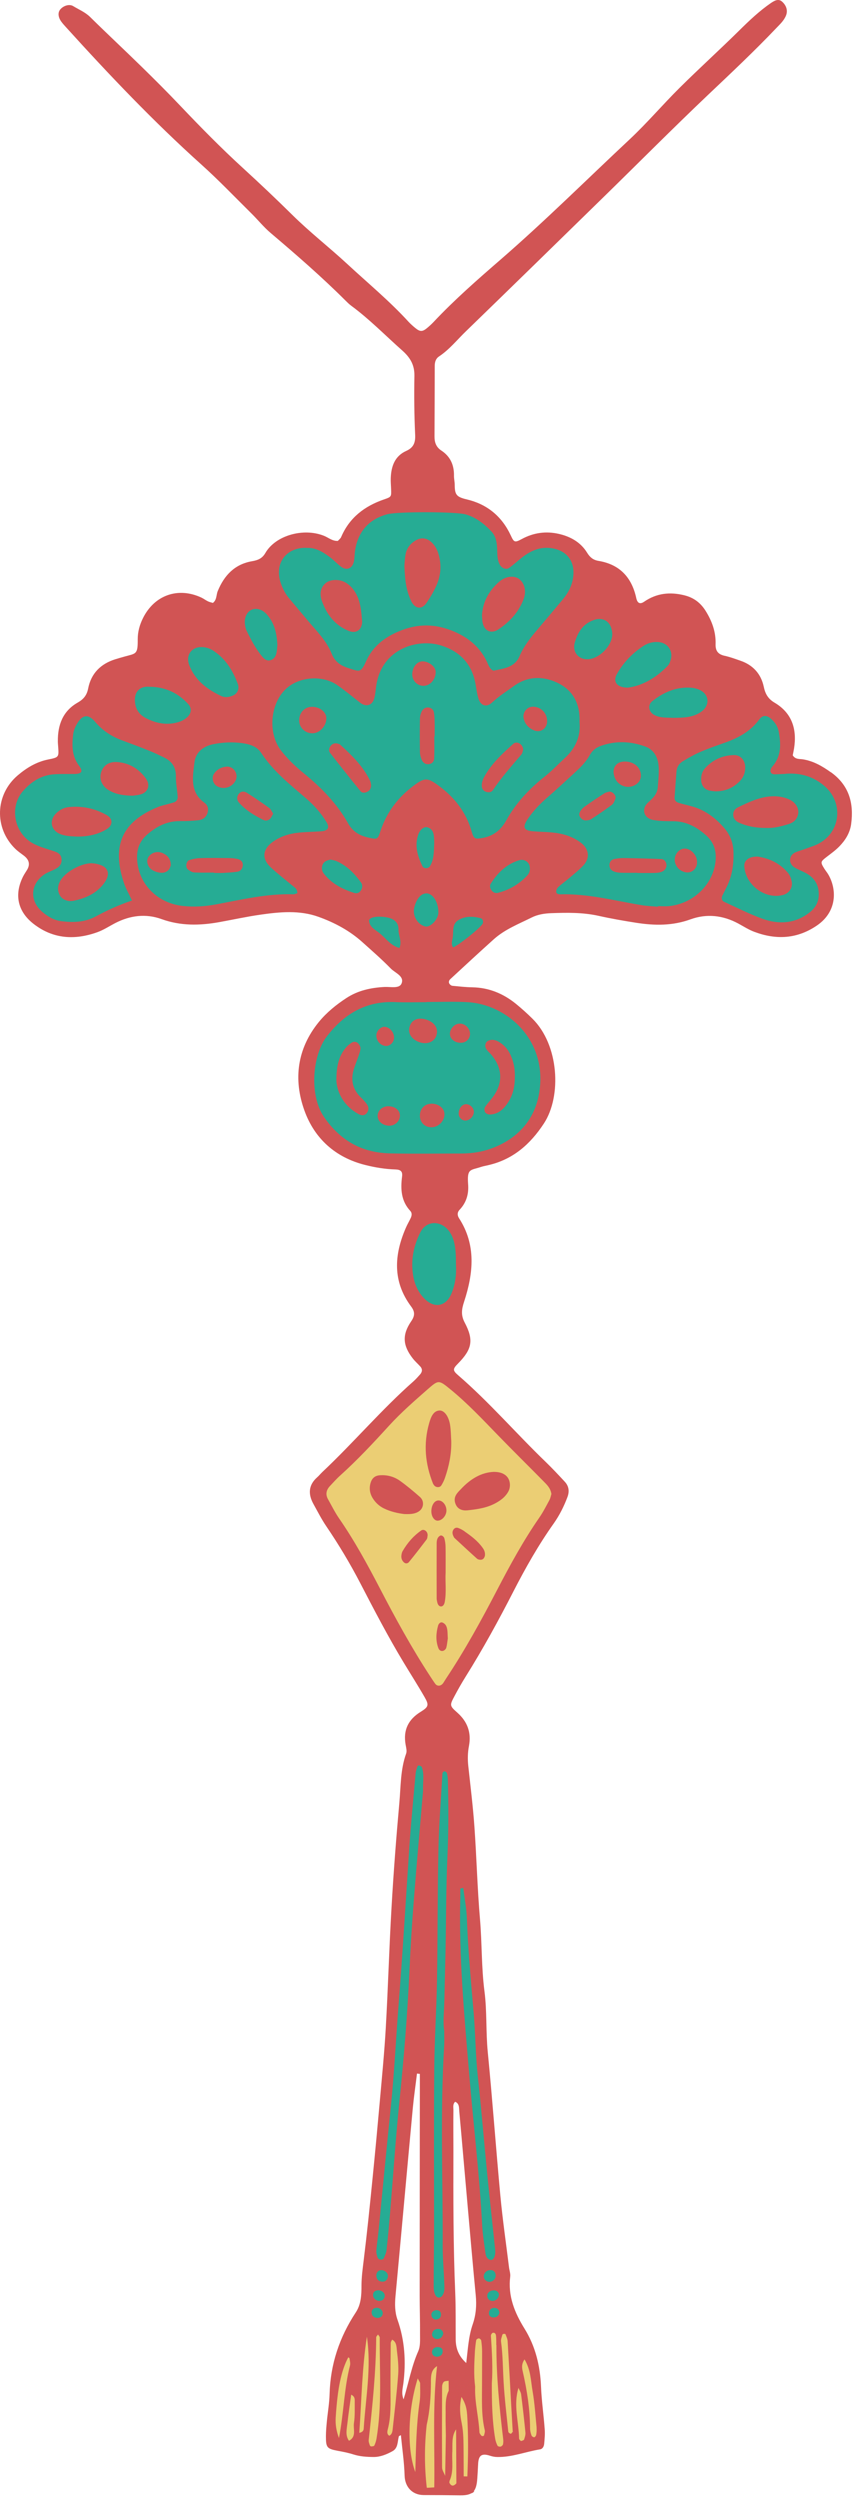 <svg width="78" height="228" viewBox="0 0 78 228" fill="none" xmlns="http://www.w3.org/2000/svg">
<path d="M75.794 70.433C75.01 69.873 74.206 69.407 73.244 69.254C72.931 69.206 72.56 69.275 72.32 68.888C72.356 68.703 72.403 68.486 72.44 68.269C72.722 66.492 72.246 65.021 70.658 64.084C70.068 63.735 69.812 63.28 69.676 62.629C69.42 61.439 68.678 60.645 67.534 60.254C67.058 60.09 66.588 59.915 66.102 59.809C65.512 59.682 65.261 59.36 65.282 58.751C65.319 57.645 64.958 56.656 64.383 55.73C63.913 54.974 63.286 54.503 62.424 54.291C61.113 53.968 59.901 54.096 58.762 54.879C58.386 55.138 58.15 55.016 58.046 54.55C57.633 52.641 56.515 51.471 54.598 51.154C54.117 51.074 53.819 50.831 53.563 50.413C52.973 49.45 52.043 48.937 50.987 48.694C49.812 48.424 48.678 48.577 47.597 49.164C46.959 49.508 46.891 49.471 46.593 48.826C45.778 47.075 44.415 45.979 42.597 45.551C41.667 45.329 41.484 45.144 41.484 44.223C41.484 43.942 41.411 43.662 41.416 43.382C41.432 42.403 41.076 41.625 40.261 41.091C39.786 40.779 39.634 40.339 39.64 39.8C39.65 37.662 39.655 35.525 39.66 33.387C39.66 33.033 39.744 32.715 40.052 32.509C40.993 31.885 41.698 30.996 42.497 30.223C46.709 26.139 50.904 22.039 55.099 17.938C58.255 14.854 61.369 11.716 64.566 8.679C66.677 6.679 68.793 4.69 70.799 2.584C71.144 2.219 71.525 1.886 71.714 1.394C71.876 0.971 71.75 0.526 71.379 0.177C71.097 -0.087 70.815 -0.056 70.334 0.272C69.274 1.002 68.349 1.881 67.435 2.785C65.643 4.553 63.782 6.24 61.996 8.013C60.449 9.547 59.033 11.219 57.445 12.706C53.527 16.372 49.723 20.155 45.669 23.674C43.563 25.499 41.458 27.34 39.54 29.382C39.347 29.583 39.138 29.774 38.924 29.948C38.532 30.266 38.307 30.261 37.889 29.917C37.675 29.742 37.461 29.552 37.273 29.351C35.533 27.446 33.548 25.811 31.667 24.065C30.026 22.547 28.26 21.176 26.667 19.6C25.193 18.145 23.694 16.727 22.168 15.33C20.188 13.521 18.307 11.605 16.458 9.658C15.303 8.441 14.117 7.256 12.921 6.087C11.364 4.563 9.77 3.076 8.219 1.547C7.764 1.103 7.2 0.876 6.677 0.558C6.312 0.336 5.758 0.532 5.486 0.876C5.267 1.151 5.298 1.563 5.585 1.965C5.716 2.145 5.867 2.315 6.019 2.479C9.964 6.833 14.007 11.087 18.375 15.012C19.953 16.43 21.421 17.97 22.931 19.462C23.527 20.049 24.06 20.716 24.692 21.25C27.038 23.24 29.352 25.25 31.531 27.425C31.688 27.583 31.85 27.742 32.027 27.874C33.699 29.102 35.141 30.588 36.688 31.959C37.409 32.599 37.821 33.266 37.806 34.266C37.774 36.064 37.79 37.863 37.874 39.657C37.91 40.387 37.712 40.831 37.064 41.123C36.008 41.599 35.69 42.53 35.648 43.599C35.632 43.937 35.669 44.27 35.679 44.609C35.705 45.302 35.711 45.318 35.026 45.551C33.266 46.159 31.881 47.202 31.123 48.979C31.061 49.122 30.914 49.228 30.82 49.334C30.308 49.355 29.963 49.027 29.556 48.868C27.691 48.117 25.136 48.821 24.206 50.44C23.913 50.947 23.511 51.096 22.994 51.185C21.421 51.455 20.455 52.466 19.864 53.91C19.718 54.265 19.791 54.709 19.42 54.99C19.274 54.942 19.112 54.916 18.966 54.841C18.767 54.746 18.584 54.603 18.386 54.508C16.254 53.508 14.091 54.27 13.046 56.37C12.738 56.984 12.56 57.635 12.565 58.318C12.576 59.709 12.419 59.587 11.332 59.889C11.066 59.963 10.799 60.042 10.533 60.122C9.201 60.534 8.313 61.402 8.041 62.799C7.921 63.418 7.612 63.778 7.095 64.074C5.732 64.846 5.261 66.111 5.277 67.619C5.277 67.788 5.298 67.957 5.308 68.121C5.371 69.042 5.376 69.074 4.415 69.264C3.339 69.476 2.445 70.015 1.625 70.709C-0.444 72.46 -0.554 75.513 1.39 77.412C1.63 77.645 1.907 77.835 2.174 78.036C2.665 78.41 2.764 78.842 2.471 79.332C2.356 79.523 2.226 79.708 2.121 79.909C1.28 81.555 1.589 83.115 3.057 84.258C4.843 85.65 6.834 85.761 8.898 85.015C9.467 84.808 9.99 84.459 10.533 84.179C11.886 83.486 13.312 83.311 14.734 83.824C16.473 84.454 18.218 84.422 19.99 84.105C21.249 83.877 22.497 83.602 23.762 83.422C25.528 83.168 27.325 82.999 29.039 83.613C30.502 84.136 31.891 84.872 33.067 85.935C33.939 86.718 34.828 87.491 35.648 88.332C36.045 88.739 36.902 89.025 36.635 89.692C36.437 90.194 35.627 89.988 35.094 90.014C33.851 90.078 32.67 90.327 31.609 91.02C30.669 91.633 29.796 92.342 29.086 93.21C27.105 95.639 26.745 98.448 27.779 101.305C28.704 103.86 30.611 105.569 33.302 106.247C34.221 106.479 35.146 106.633 36.097 106.659C36.562 106.675 36.735 106.855 36.682 107.289C36.531 108.448 36.588 109.537 37.435 110.447C37.602 110.627 37.571 110.871 37.471 111.082C37.33 111.389 37.153 111.675 37.022 111.987C35.946 114.463 35.805 116.881 37.508 119.161C37.847 119.616 37.874 119.987 37.513 120.505C36.667 121.743 36.745 122.722 37.649 123.886C37.853 124.151 38.109 124.373 38.333 124.621C38.563 124.87 38.527 125.129 38.312 125.367C38.124 125.574 37.941 125.785 37.733 125.971C34.796 128.563 32.262 131.568 29.41 134.251C29.248 134.404 29.107 134.584 28.939 134.732C28.135 135.441 28.098 136.266 28.589 137.161C28.971 137.848 29.326 138.552 29.765 139.198C30.899 140.869 31.938 142.6 32.868 144.393C34.133 146.832 35.402 149.271 36.823 151.626C37.461 152.684 38.124 153.721 38.741 154.795C39.148 155.504 39.101 155.678 38.38 156.123C37.252 156.816 36.771 157.779 37.001 159.107C37.048 159.377 37.137 159.689 37.053 159.927C36.526 161.387 36.567 162.921 36.432 164.424C36.144 167.614 35.899 170.815 35.716 174.016C35.502 177.667 35.402 181.323 35.193 184.968C35.068 187.158 34.854 189.338 34.66 191.523C34.446 193.931 34.222 196.338 33.981 198.745C33.736 201.205 33.485 203.666 33.182 206.121C33.088 206.904 32.978 207.676 32.978 208.464C32.978 209.306 32.947 210.157 32.456 210.903C30.972 213.157 30.141 215.617 30.068 218.342C30.047 219.183 29.896 220.019 29.817 220.861C29.775 221.31 29.733 221.76 29.733 222.21C29.733 223.231 29.833 223.337 30.805 223.522C31.296 223.612 31.787 223.707 32.262 223.861C32.858 224.046 33.464 224.083 34.075 224.088C34.697 224.093 35.277 223.85 35.815 223.554C36.322 223.273 36.259 222.686 36.385 222.21C36.395 222.173 36.473 222.152 36.573 222.093C36.693 223.342 36.876 224.569 36.912 225.797C36.944 226.818 37.607 227.553 38.647 227.559C39.749 227.559 40.852 227.569 41.965 227.585C43.161 227.601 43.459 227.21 43.542 226.061C43.569 225.67 43.594 225.273 43.61 224.882C43.636 224.099 43.783 223.67 44.702 223.972C44.911 224.04 45.136 224.088 45.355 224.088C46.703 224.12 47.962 223.601 49.274 223.39C49.519 223.347 49.624 223.104 49.645 222.882C49.687 222.437 49.728 221.982 49.692 221.538C49.598 220.247 49.41 218.967 49.357 217.676C49.279 215.776 48.851 213.993 47.853 212.385C46.944 210.919 46.327 209.406 46.547 207.628C46.578 207.359 46.473 207.073 46.437 206.792C46.17 204.618 45.852 202.443 45.648 200.264C45.24 195.899 44.927 191.518 44.498 187.153C44.316 185.301 44.436 183.434 44.195 181.593C43.913 179.407 43.976 177.212 43.788 175.027C43.548 172.228 43.48 169.413 43.281 166.609C43.151 164.757 42.921 162.916 42.722 161.075C42.654 160.456 42.664 159.847 42.785 159.228C43.009 158.027 42.649 157.022 41.729 156.207C41.008 155.567 41.014 155.535 41.473 154.673C41.787 154.081 42.121 153.493 42.477 152.922C44.054 150.403 45.481 147.795 46.839 145.144C47.941 142.996 49.127 140.901 50.528 138.928C51.045 138.192 51.447 137.388 51.766 136.542C51.965 136.018 51.897 135.536 51.52 135.134C50.951 134.52 50.376 133.907 49.775 133.325C47.079 130.727 44.629 127.875 41.787 125.42C41.275 124.981 41.311 124.838 41.792 124.352C43.067 123.055 43.239 122.219 42.388 120.611C42.038 119.939 42.111 119.415 42.341 118.717C43.182 116.14 43.459 113.548 41.876 111.104C41.698 110.828 41.719 110.553 41.928 110.336C42.55 109.68 42.774 108.897 42.706 108.014C42.597 106.553 42.905 106.755 43.892 106.426C44.101 106.358 44.326 106.321 44.54 106.268C46.787 105.755 48.375 104.368 49.624 102.458C51.249 99.972 51.003 95.3 48.568 92.903C48.093 92.432 47.591 91.983 47.074 91.559C45.914 90.618 44.603 90.073 43.093 90.046C42.482 90.036 41.876 89.967 41.264 89.909C41.17 89.898 41.061 89.814 41.003 89.729C40.899 89.57 40.967 89.401 41.092 89.29C42.403 88.078 43.715 86.861 45.047 85.665C46.061 84.755 47.32 84.269 48.511 83.676C49.065 83.401 49.676 83.306 50.292 83.285C51.74 83.232 53.176 83.21 54.608 83.528C55.747 83.782 56.897 83.983 58.051 84.163C59.713 84.422 61.353 84.443 62.983 83.851C64.467 83.311 65.94 83.475 67.335 84.221C67.826 84.486 68.302 84.798 68.819 84.988C70.815 85.74 72.737 85.639 74.54 84.401C76.4 83.121 76.327 81.094 75.585 79.793C75.475 79.597 75.329 79.428 75.209 79.237C74.833 78.634 74.848 78.592 75.402 78.163C75.799 77.856 76.212 77.565 76.562 77.206C77.116 76.639 77.539 75.973 77.649 75.158C77.91 73.227 77.445 71.603 75.794 70.423V70.433ZM38.166 214.416C37.544 215.803 37.288 217.3 36.818 218.829C36.599 218.279 36.74 217.834 36.797 217.395C37.048 215.411 36.933 213.464 36.264 211.57C36.014 210.861 36.014 210.142 36.081 209.406C36.614 203.697 37.127 197.983 37.659 192.275C37.759 191.222 37.915 190.169 38.041 189.116C38.13 189.127 38.218 189.137 38.302 189.148C38.302 189.534 38.302 189.925 38.302 190.312C38.297 196.666 38.286 203.025 38.286 209.38C38.286 210.56 38.328 211.739 38.318 212.924C38.318 213.427 38.354 213.988 38.161 214.422L38.166 214.416ZM41.52 191.687C41.917 191.851 41.87 192.238 41.897 192.544C42.163 195.454 42.408 198.37 42.67 201.279C42.91 203.967 43.14 206.655 43.401 209.337C43.49 210.247 43.427 211.115 43.124 211.988C42.743 213.088 42.685 214.268 42.534 215.517C41.823 214.866 41.578 214.163 41.573 213.348C41.562 211.946 41.588 210.544 41.531 209.142C41.348 204.814 41.353 200.486 41.364 196.158C41.364 194.92 41.348 193.682 41.364 192.449C41.364 192.195 41.291 191.904 41.526 191.687H41.52Z" fill="#D15454"/>
<path d="M42.539 227.246C42.785 227.231 43.03 227.22 43.276 227.204C43.046 227.511 42.795 227.389 42.539 227.246Z" fill="#D15454"/>
<path d="M50.304 136.261C50.257 136.409 50.22 136.637 50.115 136.827C49.823 137.367 49.541 137.922 49.191 138.425C47.754 140.504 46.547 142.711 45.382 144.949C43.935 147.732 42.43 150.483 40.69 153.096C40.596 153.234 40.518 153.382 40.419 153.52C40.225 153.784 39.901 153.816 39.718 153.583C39.551 153.361 39.405 153.123 39.248 152.89C37.561 150.308 36.082 147.61 34.661 144.875C33.522 142.689 32.346 140.526 30.941 138.494C30.56 137.944 30.262 137.335 29.933 136.753C29.672 136.298 29.76 135.891 30.105 135.526C30.413 135.203 30.706 134.864 31.04 134.568C32.618 133.145 34.065 131.595 35.497 130.023C36.594 128.822 37.812 127.764 39.029 126.695C40.011 125.833 40.032 125.849 41.113 126.732C42.67 128.008 44.044 129.473 45.445 130.917C46.803 132.32 48.198 133.69 49.567 135.081C49.875 135.399 50.22 135.7 50.304 136.256V136.261Z" fill="#EBCE74"/>
<path d="M52.871 65.894C52.981 67.147 52.511 68.237 51.544 69.121C50.928 69.687 50.353 70.306 49.7 70.819C48.284 71.941 47.062 73.237 46.184 74.824C45.682 75.729 44.987 76.258 43.984 76.433C43.352 76.539 43.227 76.528 43.033 75.856C42.522 74.041 41.424 72.676 39.935 71.597C39.016 70.936 38.739 70.925 37.851 71.571C36.367 72.65 35.285 74.031 34.705 75.808C34.449 76.591 34.402 76.56 33.629 76.396C32.825 76.227 32.187 75.856 31.769 75.115C30.74 73.279 29.303 71.819 27.683 70.502C26.952 69.909 26.257 69.237 25.672 68.497C24.355 66.835 24.669 63.984 26.236 62.698C27.448 61.703 29.444 61.582 30.745 62.471C31.477 62.973 32.161 63.55 32.861 64.095C33.389 64.507 33.969 64.343 34.141 63.698C34.246 63.322 34.267 62.925 34.324 62.534C34.825 59.137 38.106 58.233 40.17 58.852C41.988 59.397 43.101 60.592 43.404 62.518C43.467 62.904 43.53 63.296 43.634 63.672C43.828 64.365 44.371 64.555 44.883 64.079C45.499 63.508 46.2 63.058 46.879 62.571C48.138 61.656 49.517 61.65 50.823 62.259C52.25 62.92 52.955 64.179 52.866 65.894H52.871Z" fill="#26AC94"/>
<path d="M38.924 91.385C40.142 91.385 41.364 91.337 42.581 91.396C46.286 91.565 50.131 94.967 49.138 99.945C48.673 102.273 47.106 103.903 44.859 104.734C43.971 105.062 43.036 105.205 42.08 105.205C39.917 105.205 37.749 105.242 35.586 105.194C33.031 105.136 31.056 104.046 29.562 101.877C28.188 99.877 28.501 96.247 29.802 94.544C31.395 92.459 33.417 91.274 36.092 91.396C37.033 91.438 37.978 91.401 38.919 91.401C38.919 91.396 38.919 91.39 38.919 91.385H38.924Z" fill="#26AC94"/>
<path d="M27.949 49.974C28.785 49.921 29.449 50.339 30.081 50.805C30.436 51.069 30.739 51.408 31.1 51.678C31.648 52.09 32.181 51.842 32.301 51.133C32.338 50.91 32.343 50.683 32.364 50.461C32.552 48.593 33.592 47.355 35.358 46.895C36.293 46.651 41.596 46.657 42.489 46.916C43.425 47.186 44.172 47.773 44.83 48.471C45.238 48.905 45.327 49.461 45.353 50.032C45.379 50.535 45.342 51.048 45.603 51.514C45.776 51.821 46.173 51.99 46.45 51.794C46.857 51.503 47.223 51.159 47.615 50.852C48.435 50.212 49.323 49.821 50.4 50.011C51.711 50.239 52.437 51.175 52.301 52.524C52.223 53.334 51.873 54.032 51.361 54.646C50.572 55.593 49.778 56.535 48.984 57.471C48.367 58.201 47.777 58.942 47.401 59.836C46.962 60.878 45.969 60.963 45.06 61.164C44.956 61.185 44.773 61.016 44.689 60.894C44.564 60.714 44.49 60.492 44.391 60.291C43.764 59.032 42.798 58.206 41.507 57.635C39.762 56.868 38.122 56.842 36.356 57.593C34.992 58.175 33.963 59.016 33.373 60.36C32.902 61.418 32.745 61.228 31.842 60.952C31.126 60.736 30.562 60.392 30.253 59.609C29.794 58.445 28.89 57.566 28.101 56.625C27.526 55.937 26.946 55.254 26.372 54.566C26.048 54.175 25.812 53.736 25.64 53.254C24.956 51.344 26.157 49.905 27.96 49.964L27.949 49.974Z" fill="#26AC94"/>
<path d="M64.208 61.121C65.159 61.047 66.089 61.095 66.977 61.508C68.576 62.254 68.9 64.126 67.62 65.365C67.212 65.761 66.721 66.021 66.198 66.216C65.472 66.491 64.741 66.756 64.015 67.036C63.602 67.195 63.153 67.311 62.792 67.555C61.914 68.137 61.256 68.1 60.498 67.253C59.725 66.391 58.571 66.179 57.442 66.111C56.669 66.063 55.89 66.111 55.112 66.105C54.725 66.105 54.49 65.883 54.427 65.507C54.37 65.174 54.365 64.835 54.318 64.502C54.009 62.444 52.306 60.688 50.279 60.338C49.955 60.28 49.621 60.248 49.307 60.153C49.151 60.111 49.025 59.931 49.109 59.751C49.245 59.449 49.386 59.132 49.589 58.878C50.154 58.185 50.739 57.508 51.34 56.846C52.39 55.688 53.529 54.603 53.821 52.947C53.889 52.571 54.26 52.466 54.61 52.471C55.807 52.487 56.721 53.286 56.873 54.508C56.967 55.286 56.935 56.079 56.987 56.862C57.035 57.518 57.473 57.735 58.027 57.365C58.393 57.116 58.712 56.799 59.051 56.513C59.349 56.264 59.631 55.979 59.966 55.794C60.864 55.296 62.254 55.418 62.881 56.18C63.722 57.206 63.915 58.185 63.294 59.264C63.069 59.651 62.771 59.984 62.531 60.365C62.327 60.688 62.52 61.095 62.886 61.116C63.325 61.142 63.769 61.121 64.213 61.121H64.208Z" fill="#D15454"/>
<path d="M13.763 61.1C13.992 61.1 14.431 61.121 14.875 61.095C15.236 61.074 15.429 60.661 15.231 60.338C15.027 60.005 14.761 59.714 14.552 59.386C13.789 58.174 13.945 57.111 15.027 56.063C15.811 55.301 17.101 55.249 18.089 55.968C18.36 56.164 18.58 56.423 18.836 56.64C19.134 56.894 19.421 57.159 19.75 57.37C20.309 57.73 20.753 57.529 20.821 56.889C20.863 56.497 20.858 56.1 20.873 55.709C20.889 55.317 20.936 54.921 20.925 54.529C20.905 53.656 21.73 52.736 22.671 52.529C23.444 52.36 23.804 52.513 24.008 53.302C24.196 54.037 24.572 54.651 25.027 55.217C25.549 55.873 26.124 56.487 26.673 57.116C27.185 57.709 27.733 58.275 28.203 58.899C28.789 59.672 29.139 60.201 27.686 60.344C25.56 60.555 23.951 62.179 23.459 64.301C23.324 64.878 23.58 65.634 22.953 65.994C22.462 66.28 21.861 66.026 21.312 66.058C20.978 66.079 20.643 66.068 20.314 66.095C19.008 66.206 17.796 66.56 16.897 67.608C16.5 68.068 16.082 68.116 15.575 67.825C14.457 67.179 13.204 66.867 12.023 66.38C11.459 66.148 10.894 65.888 10.393 65.555C9.703 65.095 9.348 64.396 9.348 63.55C9.348 62.693 9.693 62.053 10.482 61.65C11.459 61.148 12.488 61.021 13.773 61.1H13.763Z" fill="#D15454"/>
<path d="M12.04 82.131C10.786 82.555 9.731 83.047 8.707 83.597C7.73 84.121 6.679 84.147 5.624 84.02C4.945 83.941 4.36 83.602 3.848 83.158C2.677 82.147 2.766 80.624 4.046 79.751C4.271 79.597 4.537 79.491 4.793 79.38C5.216 79.195 5.619 78.978 5.619 78.438C5.619 77.766 5.06 77.687 4.59 77.528C3.905 77.301 3.205 77.116 2.615 76.666C1.23 75.624 0.943 73.492 2.071 72.18C2.818 71.312 3.748 70.698 4.929 70.619C5.535 70.576 6.146 70.597 6.758 70.592C7.453 70.582 7.609 70.37 7.212 69.841C6.538 68.947 6.559 67.952 6.679 66.947C6.726 66.576 6.904 66.19 7.113 65.873C7.578 65.159 8.095 65.143 8.675 65.831C9.344 66.624 10.164 67.164 11.12 67.518C11.951 67.825 12.787 68.137 13.613 68.471C14.078 68.656 14.527 68.873 14.976 69.09C15.687 69.439 16.063 69.984 16.047 70.825C16.037 71.439 16.173 72.052 16.209 72.666C16.225 72.894 16.11 73.1 15.864 73.179C15.708 73.232 15.546 73.269 15.384 73.317C15.065 73.407 14.731 73.47 14.422 73.597C11.136 74.931 10.143 77.132 11.329 80.597C11.491 81.068 11.747 81.502 12.045 82.137L12.04 82.131Z" fill="#26AC94"/>
<path d="M71.661 70.571C72.993 70.47 74.184 70.803 75.219 71.692C76.954 73.184 76.718 75.83 74.717 76.925C74.331 77.136 73.897 77.258 73.479 77.417C73.166 77.533 72.837 77.613 72.539 77.75C71.959 78.02 71.912 78.745 72.46 79.099C72.831 79.338 73.27 79.47 73.646 79.703C74.373 80.142 74.728 80.793 74.691 81.671C74.665 82.353 74.341 82.845 73.834 83.237C72.523 84.247 71.05 84.332 69.566 83.798C68.364 83.364 67.22 82.782 66.06 82.247C65.835 82.142 65.794 81.909 65.903 81.676C66.05 81.374 66.206 81.078 66.353 80.771C66.818 79.782 66.948 78.734 66.912 77.65C66.88 76.824 66.593 76.121 66.06 75.507C65.276 74.602 64.352 73.904 63.192 73.565C62.763 73.438 62.33 73.354 61.907 73.221C61.687 73.153 61.52 72.994 61.541 72.729C61.593 71.946 61.656 71.163 61.713 70.375C61.745 69.946 61.964 69.624 62.314 69.417C62.837 69.105 63.375 68.798 63.934 68.56C64.65 68.253 65.386 67.999 66.118 67.74C67.345 67.306 68.453 66.719 69.258 65.629C69.587 65.179 69.968 65.216 70.386 65.597C70.726 65.91 70.961 66.285 71.044 66.74C71.253 67.878 71.285 68.978 70.449 69.925C70.35 70.036 70.261 70.232 70.292 70.364C70.35 70.634 70.611 70.629 70.835 70.618C71.112 70.608 71.389 70.592 71.666 70.581L71.661 70.571Z" fill="#26AC94"/>
<path d="M27.128 81.464C26.96 81.512 26.856 81.57 26.752 81.565C24.343 81.486 22.013 82.057 19.672 82.491C18.679 82.676 17.681 82.734 16.689 82.628C14.254 82.369 12.514 80.48 12.504 78.174C12.504 77.332 12.786 76.676 13.429 76.115C14.306 75.348 15.262 74.877 16.443 74.888C16.997 74.893 17.551 74.867 18.105 74.808C18.517 74.766 18.831 74.518 18.946 74.1C19.045 73.75 18.946 73.422 18.643 73.206C17.3 72.237 17.582 70.825 17.744 69.513C17.859 68.603 18.544 68.063 19.442 67.878C20.32 67.698 21.208 67.656 22.091 67.777C22.75 67.867 23.429 68.058 23.826 68.666C24.918 70.333 26.448 71.549 27.927 72.819C28.653 73.444 29.28 74.147 29.777 74.967C30.095 75.486 29.928 75.772 29.285 75.819C28.622 75.867 27.953 75.872 27.29 75.936C26.396 76.025 25.545 76.279 24.813 76.835C23.941 77.496 23.883 78.343 24.698 79.105C25.351 79.713 26.062 80.258 26.746 80.829C26.913 80.967 27.122 81.073 27.128 81.475V81.464Z" fill="#26AC94"/>
<path d="M60.017 82.697C59.521 82.649 59.019 82.639 58.528 82.554C56.072 82.147 53.643 81.496 51.125 81.565C50.968 81.565 50.748 81.533 50.743 81.327C50.738 81.189 50.822 81.004 50.926 80.909C51.208 80.644 51.532 80.417 51.83 80.168C52.295 79.771 52.786 79.39 53.204 78.946C53.831 78.285 53.752 77.459 53.042 76.898C52.274 76.295 51.37 76.025 50.419 75.93C49.813 75.867 49.202 75.867 48.591 75.814C47.786 75.745 47.65 75.438 48.126 74.724C48.627 73.978 49.244 73.332 49.918 72.745C50.759 72.015 51.579 71.258 52.399 70.502C52.932 70.01 53.455 69.507 53.81 68.856C54.035 68.444 54.385 68.179 54.818 68.026C56.182 67.539 57.551 67.603 58.883 68.094C59.693 68.396 60.048 69.126 60.09 69.962C60.121 70.576 60.053 71.195 60.007 71.814C59.959 72.422 59.568 72.793 59.134 73.179C58.481 73.766 58.716 74.618 59.578 74.782C60.174 74.893 60.79 74.898 61.401 74.898C62.582 74.898 63.528 75.406 64.395 76.168C65.142 76.824 65.377 77.623 65.273 78.581C65.038 80.697 63.24 82.422 61.015 82.644C60.686 82.676 60.351 82.644 60.017 82.644C60.017 82.66 60.017 82.681 60.017 82.697Z" fill="#26AC94"/>
<path d="M29.317 77.417C31.177 77.438 32.974 77.671 34.594 78.692C34.777 78.808 34.991 78.893 35.205 78.951C35.743 79.094 36.234 78.756 36.271 78.211C36.292 77.93 36.261 77.65 36.245 77.369C36.14 75.713 36.888 74.449 38.053 73.396C38.664 72.846 39.087 72.83 39.662 73.375C40.931 74.565 41.861 75.92 41.475 77.814C41.454 77.925 41.443 78.036 41.443 78.147C41.454 78.692 41.929 79.099 42.457 78.972C42.723 78.909 42.99 78.798 43.22 78.655C44.589 77.814 46.088 77.475 47.671 77.486C48.612 77.486 49.557 77.523 50.498 77.565C50.822 77.581 51.214 77.586 51.365 77.941C51.537 78.343 51.151 78.539 50.916 78.734C50.278 79.274 49.609 79.782 48.956 80.3C47.995 81.062 47.034 81.824 46.083 82.597C45.623 82.972 45.184 83.216 44.578 82.872C44.024 82.56 43.403 82.612 42.786 82.66C42.352 82.692 41.924 83.015 41.496 82.75C41.14 82.528 41.151 82.068 40.978 81.724C40.952 81.676 40.937 81.618 40.91 81.57C40.472 80.755 39.777 80.343 38.878 80.343C37.906 80.343 37.18 80.793 36.773 81.713C36.684 81.919 36.647 82.147 36.558 82.353C36.355 82.845 36.234 82.935 35.654 82.803C34.709 82.586 33.794 82.533 32.891 82.978C32.556 83.147 32.243 83.041 31.966 82.819C30.137 81.353 28.309 79.898 26.496 78.417C26.156 78.136 26.25 77.734 26.668 77.681C27.546 77.565 28.429 77.502 29.312 77.417H29.317Z" fill="#D15454"/>
<path d="M40.526 185.285C40.526 185.841 40.542 186.179 40.526 186.513C40.145 192.639 40.411 198.766 40.385 204.898C40.385 206.02 40.495 207.147 40.532 208.268C40.547 208.655 40.589 209.067 40.328 209.406C40.27 209.485 40.14 209.549 40.045 209.549C39.952 209.549 39.821 209.485 39.769 209.406C39.544 209.057 39.56 208.649 39.565 208.263C39.565 206.686 39.596 205.115 39.602 203.538C39.602 198.592 39.575 193.639 39.617 188.693C39.638 185.994 39.821 183.301 39.868 180.603C39.936 176.614 39.91 172.619 39.999 168.63C40.046 166.328 40.234 164.027 40.364 161.725C40.364 161.657 40.505 161.54 40.563 161.546C40.646 161.561 40.767 161.657 40.782 161.741C40.834 161.958 40.85 162.186 40.861 162.408C40.923 164.715 40.923 167.016 40.819 169.318C40.688 172.18 40.704 175.053 40.646 177.915C40.615 179.434 40.568 180.952 40.537 182.471C40.516 183.481 40.385 184.492 40.537 185.285H40.526Z" fill="#26AC94"/>
<path d="M38.593 163.376C38.326 166.524 38.018 169.884 37.757 173.249C37.584 175.434 37.448 177.624 37.349 179.815C37.166 183.809 36.837 187.783 36.429 191.761C36.09 195.063 35.876 198.375 35.599 201.681C35.499 202.856 35.395 204.036 35.264 205.21C35.233 205.48 35.113 205.739 34.998 205.988C34.967 206.057 34.804 206.099 34.711 206.089C34.616 206.078 34.481 205.999 34.455 205.919C34.386 205.713 34.319 205.485 34.334 205.274C34.381 204.66 34.475 204.046 34.538 203.433C34.909 199.681 35.264 195.93 35.651 192.184C35.97 189.105 36.116 186.015 36.356 182.931C36.738 178.106 37.02 173.28 37.344 168.45C37.495 166.207 37.72 163.969 37.919 161.731C37.939 161.514 38.023 161.302 38.091 161.096C38.101 161.059 38.18 161.011 38.211 161.017C38.305 161.048 38.446 161.085 38.477 161.159C38.728 161.81 38.561 162.493 38.593 163.376Z" fill="#26AC94"/>
<path d="M42.265 172.191C42.38 173.127 42.563 174.064 42.594 175.006C42.699 177.868 42.965 180.72 43.211 183.571C43.378 185.529 43.383 187.497 43.597 189.449C43.921 192.407 44.161 195.375 44.454 198.333C44.679 200.624 44.94 202.909 45.175 205.2C45.233 205.756 45.008 206.184 44.736 206.11C44.329 205.999 44.308 205.634 44.261 205.311C44.156 204.533 44.031 203.756 43.989 202.967C43.743 198.311 43.179 193.682 42.793 189.042C42.349 183.725 41.852 178.413 41.993 173.069C41.998 172.794 41.993 172.514 41.993 172.239C42.082 172.223 42.171 172.207 42.26 172.191H42.265Z" fill="#26AC94"/>
<path d="M41.598 115.421C41.65 116.22 41.54 117.114 41.196 117.955C40.699 119.177 39.607 119.368 38.693 118.416C38.129 117.828 37.815 117.109 37.69 116.326C37.465 114.95 37.721 113.649 38.343 112.405C38.86 111.374 39.983 111.326 40.709 111.998C41.049 112.31 41.253 112.696 41.383 113.135C41.593 113.85 41.593 114.58 41.598 115.416V115.421Z" fill="#26AC94"/>
<path d="M39.995 83.216C39.985 83.708 39.567 84.29 39.076 84.475C38.982 84.512 38.856 84.518 38.762 84.491C38.073 84.29 37.629 83.523 37.785 82.814C37.958 82.031 38.36 81.523 38.841 81.481C39.374 81.433 39.865 82.047 39.974 82.888C39.99 82.999 39.985 83.11 39.99 83.221L39.995 83.216Z" fill="#26AC94"/>
<path d="M41.346 86.411C41.106 86.105 41.273 85.771 41.309 85.459C41.377 84.925 41.236 84.29 41.79 83.935C42.433 83.528 43.148 83.56 43.859 83.745C44.058 83.798 44.136 84.121 44 84.295C43.614 84.798 41.999 86.083 41.346 86.411Z" fill="#26AC94"/>
<path d="M36.431 86.459C35.611 86.232 35.177 85.533 34.581 85.073C34.21 84.787 33.709 84.544 33.672 83.973C33.651 83.65 34.472 83.507 35.329 83.676C35.95 83.798 36.368 84.137 36.353 84.777C36.337 85.316 36.692 85.835 36.441 86.459H36.431Z" fill="#26AC94"/>
<path d="M39.314 217.237C39.304 218.554 39.225 219.861 38.928 221.146C38.719 223.056 38.713 224.961 38.933 226.871L38.954 226.897C39.173 226.887 39.398 226.871 39.617 226.86C39.68 223.173 39.44 219.474 39.873 215.797C39.319 216.136 39.314 216.692 39.309 217.242L39.314 217.237Z" fill="#EBCE74"/>
<path d="M38.113 216.909C37.209 219.766 37.099 223.342 37.888 225.464C37.951 223.316 37.972 221.168 38.285 219.041C38.364 218.496 38.327 217.93 38.327 217.374C38.327 217.279 38.238 217.179 38.107 216.909H38.113Z" fill="#EBCE74"/>
<path d="M40.931 217.131C40.78 217.163 40.586 217.147 40.487 217.237C40.383 217.337 40.33 217.533 40.33 217.686C40.32 220.136 40.315 222.586 40.33 225.035C40.33 225.295 40.513 225.548 40.612 225.808C40.633 224.591 40.654 223.369 40.675 222.147C40.67 221.538 40.644 220.93 40.654 220.327C40.67 219.559 40.576 218.771 40.936 218.046C40.936 217.739 40.931 217.432 40.926 217.131H40.931Z" fill="#EBCE74"/>
<path d="M42.61 220.184C42.578 219.692 42.474 219.2 42.098 218.607C41.889 219.522 41.972 220.274 42.124 221.02C42.291 221.85 42.281 222.691 42.291 223.533C42.301 224.305 42.296 225.083 42.301 225.855C42.411 225.855 42.526 225.861 42.636 225.861C42.72 223.966 42.73 222.072 42.615 220.178L42.61 220.184Z" fill="#EBCE74"/>
<path d="M41.259 223.649C41.217 224.522 41.4 225.421 41.013 226.263L40.992 226.427C41.175 226.792 41.395 226.755 41.635 226.49C41.624 224.85 41.619 223.205 41.609 221.564C41.175 222.205 41.295 222.94 41.264 223.649H41.259Z" fill="#EBCE74"/>
<path d="M44.613 208.11C44.331 208.089 44.096 207.824 44.133 207.56C44.18 207.226 44.488 206.994 44.838 207.047C45.089 207.084 45.204 207.269 45.219 207.502C45.24 207.856 44.953 208.131 44.613 208.11Z" fill="#26AC94"/>
<path d="M34.798 207.046C35.149 207.057 35.436 207.337 35.384 207.655C35.331 207.956 35.133 208.126 34.825 208.094C34.532 208.062 34.354 207.882 34.334 207.565C34.313 207.268 34.522 207.036 34.798 207.046Z" fill="#26AC94"/>
<path d="M39.88 214.946C39.64 214.935 39.452 214.845 39.415 214.58C39.373 214.3 39.598 214.067 39.917 214.062C40.152 214.062 40.371 214.141 40.382 214.416C40.397 214.744 40.194 214.914 39.88 214.946Z" fill="#26AC94"/>
<path d="M40.439 212.845C40.361 213.131 40.199 213.321 39.886 213.332C39.593 213.343 39.358 213.078 39.426 212.813C39.509 212.491 39.75 212.39 40.037 212.411C40.267 212.433 40.413 212.597 40.445 212.845H40.439Z" fill="#26AC94"/>
<path d="M45.508 209.337C45.462 209.671 45.148 209.909 44.819 209.84C44.589 209.792 44.453 209.623 44.453 209.385C44.453 209.067 44.772 208.851 45.148 208.898C45.373 208.925 45.545 209.131 45.514 209.343L45.508 209.337Z" fill="#26AC94"/>
<path d="M34.516 208.882C34.892 208.893 35.169 209.184 35.085 209.496C35.022 209.734 34.845 209.85 34.61 209.85C34.26 209.85 33.977 209.538 34.04 209.221C34.087 208.962 34.296 208.898 34.521 208.877L34.516 208.882Z" fill="#26AC94"/>
<path d="M45.276 213.877C45.276 213.596 45.277 213.316 45.25 213.036C45.235 212.861 45.141 212.713 44.947 212.766C44.874 212.787 44.78 212.94 44.785 213.03C44.885 214.543 44.963 216.051 44.869 217.363C44.864 219.194 44.906 220.824 45.177 222.437C45.214 222.649 45.292 222.866 45.386 223.056C45.418 223.12 45.58 223.162 45.668 223.141C45.757 223.12 45.867 223.019 45.888 222.935C45.924 222.776 45.924 222.601 45.904 222.437C45.564 219.596 45.276 216.75 45.287 213.882L45.276 213.877Z" fill="#EBCE74"/>
<path d="M34.643 213.194C34.643 213.105 34.544 213.009 34.486 212.914C34.429 212.999 34.325 213.083 34.319 213.168C34.304 216.311 33.975 219.432 33.635 222.554C33.619 222.707 33.692 222.871 33.739 223.025C33.755 223.067 33.823 223.125 33.86 223.125C33.959 223.115 34.121 223.109 34.147 223.046C34.241 222.85 34.309 222.638 34.346 222.427C34.858 219.364 34.622 216.274 34.643 213.194Z" fill="#EBCE74"/>
<path d="M46.31 213.522C46.299 213.311 46.19 213.099 46.116 212.893C46.106 212.866 46.017 212.85 45.965 212.856C45.918 212.856 45.845 212.893 45.834 212.924C45.782 213.136 45.678 213.358 45.709 213.564C45.876 214.792 45.871 216.03 45.944 217.263C46.033 218.776 46.216 220.278 46.372 221.786C46.378 221.86 46.519 221.961 46.602 221.966C46.654 221.966 46.728 221.85 46.775 221.765C46.722 220.871 46.686 220.22 46.649 219.569C46.54 217.554 46.43 215.533 46.31 213.517V213.522Z" fill="#EBCE74"/>
<path d="M46.775 221.77C46.775 221.802 46.775 221.834 46.78 221.865C46.78 221.791 46.791 221.754 46.791 221.733C46.791 221.739 46.791 221.749 46.78 221.754C46.78 221.754 46.775 221.765 46.77 221.77H46.775Z" fill="#E6E6E6"/>
<path d="M35.771 213.385C35.724 213.491 35.646 213.591 35.646 213.692C35.63 215.094 35.62 216.496 35.625 217.898C35.625 219.13 35.693 220.363 35.374 221.575C35.327 221.765 35.28 222.009 35.515 222.151C35.745 222.03 35.798 221.802 35.819 221.585C36.001 219.914 36.2 218.247 36.325 216.575C36.377 215.855 36.299 215.12 36.21 214.395C36.169 214.035 36.189 213.596 35.766 213.379L35.771 213.385Z" fill="#EBCE74"/>
<path d="M43.974 217.48C43.974 216.474 43.985 215.469 43.98 214.464C43.98 214.131 43.948 213.797 43.901 213.464C43.891 213.385 43.766 213.274 43.687 213.268C43.609 213.263 43.462 213.353 43.447 213.422C43.384 213.744 43.363 214.078 43.327 214.406C43.269 215.496 43.206 216.586 43.347 217.675C43.29 219.078 43.671 220.437 43.739 221.829C43.739 221.929 43.828 222.03 43.891 222.12C43.917 222.157 43.985 222.183 44.032 222.183C44.074 222.183 44.147 222.151 44.157 222.12C44.194 221.961 44.262 221.786 44.225 221.644C43.901 220.268 43.974 218.871 43.974 217.474V217.48Z" fill="#EBCE74"/>
<path d="M32.783 221.882C33.08 221.829 33.169 221.67 33.18 221.506C33.357 218.723 33.895 215.951 33.472 213.115C33.023 216.004 32.986 218.935 32.777 221.882H32.783Z" fill="#EBCE74"/>
<path d="M31.884 215.083C31.884 215.051 31.811 215.025 31.769 214.999C31.127 216.215 30.792 217.829 30.625 220.511C30.587 221.115 30.686 221.73 30.923 222.358C31.372 220.056 31.383 217.856 31.931 215.739C31.984 215.538 31.91 215.3 31.884 215.083Z" fill="#EBCE74"/>
<path d="M48.954 221.4C48.844 220.284 48.776 219.162 48.583 218.062C48.421 217.141 48.431 216.162 47.852 215.184C47.538 215.654 47.627 215.998 47.695 216.316C48.081 218.014 48.348 219.728 48.358 221.474C48.358 221.691 48.416 221.919 48.489 222.125C48.515 222.204 48.656 222.294 48.734 222.289C48.802 222.284 48.902 222.152 48.917 222.067C48.954 221.85 48.969 221.617 48.949 221.4H48.954Z" fill="#EBCE74"/>
<path d="M47.302 217.781C46.816 219.353 47.328 220.866 47.355 222.405C47.355 222.453 47.396 222.506 47.433 222.548C47.464 222.585 47.522 222.638 47.553 222.628C47.647 222.596 47.793 222.559 47.814 222.49C47.882 222.284 47.955 222.056 47.934 221.85C47.819 220.691 47.689 219.538 47.543 218.384C47.517 218.178 47.386 217.988 47.302 217.792V217.781Z" fill="#EBCE74"/>
<path d="M32.039 218.4C31.918 219.295 31.788 220.152 31.694 221.009C31.636 221.543 31.48 222.104 31.835 222.607C32.545 222.242 32.206 221.543 32.289 221.003C32.389 220.353 32.357 219.681 32.362 219.019C32.362 218.813 32.383 218.58 32.044 218.406L32.039 218.4Z" fill="#EBCE74"/>
<path d="M45.559 210.935C45.496 211.226 45.287 211.374 44.99 211.358C44.755 211.348 44.582 211.189 44.608 210.94C44.639 210.628 44.859 210.464 45.162 210.491C45.387 210.512 45.538 210.665 45.559 210.935Z" fill="#26AC94"/>
<path d="M34.441 211.406C34.133 211.39 33.924 211.232 33.903 210.919C33.888 210.671 34.06 210.523 34.29 210.486C34.64 210.433 34.969 210.734 34.912 211.052C34.865 211.3 34.677 211.39 34.447 211.406H34.441Z" fill="#26AC94"/>
<path d="M39.766 211.559C39.52 211.528 39.374 211.369 39.353 211.131C39.327 210.866 39.625 210.649 39.912 210.702C40.173 210.755 40.257 210.935 40.226 211.178C40.189 211.438 40.001 211.528 39.771 211.554L39.766 211.559Z" fill="#26AC94"/>
<path d="M33.861 71.602C33.856 71.936 33.72 72.1 33.511 72.211C33.302 72.322 33.036 72.343 32.895 72.168C31.954 71.015 31.03 69.846 30.115 68.671C29.969 68.486 30.011 68.232 30.147 68.047C30.329 67.803 30.586 67.735 30.878 67.841C30.93 67.862 30.988 67.872 31.024 67.909C32.09 68.878 33.12 69.877 33.762 71.206C33.83 71.348 33.841 71.523 33.856 71.602H33.861Z" fill="#D15454"/>
<path d="M47.729 68.37C47.703 68.444 47.677 68.682 47.546 68.835C46.648 69.888 45.733 70.92 44.96 72.073C44.829 72.264 44.589 72.29 44.359 72.222C44.045 72.126 43.931 71.872 43.952 71.581C43.962 71.364 44.025 71.137 44.124 70.946C44.782 69.698 45.801 68.756 46.83 67.835C47.133 67.566 47.692 67.835 47.734 68.37H47.729Z" fill="#D15454"/>
<path d="M39.62 67.148C39.62 67.82 39.641 68.497 39.61 69.169C39.594 69.47 39.395 69.682 39.071 69.698C38.753 69.714 38.554 69.518 38.45 69.243C38.371 69.036 38.309 68.809 38.309 68.592C38.293 67.582 38.293 66.571 38.309 65.56C38.309 65.344 38.366 65.105 38.46 64.91C38.586 64.64 38.831 64.481 39.134 64.534C39.364 64.571 39.542 64.73 39.583 64.968C39.63 65.243 39.646 65.523 39.651 65.804C39.662 66.254 39.651 66.703 39.651 67.153C39.641 67.153 39.636 67.153 39.625 67.153L39.62 67.148Z" fill="#D15454"/>
<path d="M19.523 79.581C18.917 79.581 18.316 79.602 17.715 79.57C17.517 79.56 17.308 79.422 17.141 79.295C16.9 79.11 16.984 78.534 17.271 78.444C17.579 78.348 17.903 78.274 18.227 78.264C19.105 78.237 19.983 78.248 20.86 78.258C21.132 78.258 21.409 78.285 21.676 78.343C21.963 78.406 22.167 78.592 22.151 78.92C22.135 79.227 21.947 79.454 21.66 79.502C21.231 79.57 20.787 79.586 20.354 79.613C20.082 79.629 19.805 79.613 19.528 79.613C19.528 79.602 19.528 79.592 19.528 79.581H19.523Z" fill="#D15454"/>
<path d="M24.917 74.222C24.813 74.401 24.755 74.555 24.651 74.666C24.483 74.835 24.243 74.888 24.045 74.788C23.204 74.38 22.404 73.894 21.782 73.179C21.599 72.973 21.589 72.656 21.777 72.412C21.976 72.153 22.268 72.148 22.514 72.301C23.209 72.74 23.888 73.206 24.557 73.687C24.719 73.804 24.797 74.031 24.928 74.222H24.917Z" fill="#D15454"/>
<path d="M58.128 79.602C57.632 79.602 57.13 79.613 56.634 79.597C56.415 79.592 56.19 79.555 55.986 79.475C55.704 79.364 55.563 79.105 55.605 78.803C55.636 78.576 55.798 78.396 56.033 78.348C56.305 78.295 56.582 78.253 56.854 78.258C58.014 78.274 59.179 78.301 60.338 78.348C60.574 78.359 60.746 78.565 60.788 78.787C60.85 79.089 60.694 79.348 60.432 79.481C60.239 79.576 60.004 79.607 59.79 79.613C59.236 79.629 58.682 79.618 58.128 79.618V79.607V79.602Z" fill="#D15454"/>
<path d="M55.6 72.19C55.966 72.222 56.227 72.603 56.144 72.835C56.071 73.036 55.987 73.275 55.83 73.396C55.214 73.857 54.576 74.29 53.934 74.708C53.803 74.793 53.626 74.814 53.464 74.825C53.228 74.841 53.051 74.708 52.92 74.513C52.769 74.29 52.868 74.084 52.998 73.904C53.093 73.772 53.213 73.645 53.349 73.555C53.934 73.147 54.524 72.74 55.13 72.359C55.303 72.248 55.532 72.222 55.611 72.195L55.6 72.19Z" fill="#D15454"/>
<path d="M48.333 79.11C48.37 79.38 48.286 79.65 48.093 79.856C47.361 80.639 46.473 81.158 45.444 81.428C45.224 81.486 45 81.412 44.859 81.221C44.723 81.041 44.639 80.803 44.765 80.602C45.397 79.597 46.212 78.803 47.372 78.454C47.842 78.311 48.312 78.645 48.333 79.11Z" fill="#26AC94"/>
<path d="M30.15 78.396C30.286 78.433 30.51 78.454 30.709 78.544C31.649 78.957 32.344 79.666 32.935 80.491C33.112 80.74 33.07 81.025 32.882 81.269C32.726 81.47 32.501 81.507 32.287 81.433C31.226 81.084 30.244 80.592 29.539 79.671C29.361 79.438 29.319 79.153 29.424 78.877C29.533 78.597 29.784 78.47 30.15 78.401V78.396Z" fill="#26AC94"/>
<path d="M39.613 76.872C39.581 77.719 39.592 78.396 39.226 78.999C39.08 79.237 38.657 79.253 38.536 78.999C38.092 78.073 37.8 77.126 38.166 76.094C38.328 75.639 38.698 75.359 39.012 75.459C39.372 75.57 39.534 75.856 39.576 76.211C39.613 76.486 39.608 76.766 39.613 76.872Z" fill="#26AC94"/>
<path d="M46.602 96.268C46.341 95.686 45.944 95.236 45.375 94.951C44.972 94.749 44.466 94.829 44.33 95.125C44.157 95.506 44.398 95.755 44.633 95.998C44.669 96.04 44.716 96.072 44.753 96.115C45.85 97.368 45.928 98.744 44.957 100.061C44.727 100.374 44.45 100.654 44.241 100.982C44.168 101.093 44.189 101.331 44.262 101.448C44.335 101.564 44.539 101.654 44.68 101.649C45.484 101.628 45.996 101.114 46.393 100.479C46.817 99.797 46.973 99.03 46.968 98.231C46.989 97.548 46.879 96.892 46.597 96.268H46.602Z" fill="#D15454"/>
<path d="M32.934 100.104C32.166 99.369 31.973 98.49 32.286 97.49C32.422 97.062 32.594 96.654 32.736 96.231C32.803 96.025 32.887 95.803 32.887 95.591C32.887 95.448 32.783 95.274 32.678 95.162C32.511 94.993 32.276 94.967 32.072 95.099C31.889 95.221 31.712 95.364 31.57 95.528C30.923 96.289 30.682 97.194 30.688 98.586C30.766 99.681 31.372 100.876 32.715 101.612C32.966 101.749 33.263 101.776 33.467 101.511C33.655 101.268 33.655 100.977 33.483 100.728C33.326 100.501 33.133 100.295 32.934 100.104Z" fill="#D15454"/>
<path d="M39.794 94.496C39.836 94.395 39.841 94.284 39.867 94.183C39.898 93.686 39.611 93.289 39.062 93.056C38.446 92.797 37.871 92.871 37.552 93.263C37.484 93.347 37.432 93.448 37.396 93.549C37.171 94.141 37.458 94.707 38.122 94.998C38.838 95.31 39.548 95.099 39.799 94.496H39.794Z" fill="#D15454"/>
<path d="M39.313 100.665C38.723 100.686 38.305 101.136 38.305 101.749C38.305 102.358 38.733 102.802 39.334 102.813C40.013 102.829 40.609 102.194 40.541 101.527C40.489 101.019 39.95 100.638 39.313 100.66V100.665Z" fill="#D15454"/>
<path d="M35.441 100.892C34.866 100.892 34.438 101.294 34.453 101.802C34.469 102.289 34.913 102.654 35.504 102.67C36.037 102.68 36.486 102.257 36.486 101.744C36.486 101.262 36.031 100.892 35.436 100.897L35.441 100.892Z" fill="#D15454"/>
<path d="M42.877 94.215C42.825 93.702 42.334 93.295 41.842 93.364C41.414 93.422 41.048 93.85 41.043 94.295C41.043 94.766 41.518 95.136 42.098 95.104C42.574 95.078 42.924 94.681 42.877 94.215Z" fill="#D15454"/>
<path d="M35.196 95.395C35.556 95.427 35.927 95.077 35.948 94.686C35.974 94.173 35.572 93.686 35.097 93.649C34.752 93.622 34.37 93.987 34.339 94.379C34.297 94.892 34.679 95.353 35.196 95.4V95.395Z" fill="#D15454"/>
<path d="M42.627 100.712C42.204 100.643 41.839 101.046 41.844 101.58C41.844 101.929 42.163 102.225 42.497 102.199C42.878 102.167 43.218 101.807 43.228 101.416C43.239 101.098 42.957 100.77 42.627 100.718V100.712Z" fill="#D15454"/>
<path d="M39.351 49.444C38.949 49.069 38.447 48.995 37.972 49.259C37.46 49.545 37.11 49.968 37 50.55C36.927 50.931 36.917 51.328 36.891 51.619C36.917 52.058 36.932 52.391 36.964 52.725C37.037 53.455 37.194 54.164 37.512 54.825C37.862 55.55 38.489 55.624 38.923 54.973C39.263 54.465 39.581 53.931 39.827 53.37C40.245 52.418 40.297 51.423 39.968 50.418C39.843 50.037 39.639 49.709 39.351 49.439V49.444Z" fill="#D15454"/>
<path d="M72.116 72.967C71.504 72.66 70.851 72.576 70.172 72.644C69.159 72.75 68.254 73.184 67.351 73.618C67.095 73.74 66.896 73.941 66.891 74.263C66.88 74.655 67.11 74.893 67.429 75.036C68.202 75.38 69.017 75.517 69.911 75.512C70.595 75.544 71.295 75.364 71.98 75.147C72.429 75.004 72.743 74.692 72.821 74.2C72.894 73.745 72.602 73.221 72.116 72.972V72.967Z" fill="#D15454"/>
<path d="M47.386 52.825C46.931 52.471 46.163 52.524 45.557 53.042C44.596 53.868 44.031 54.92 43.969 56.132C43.99 56.386 43.99 56.555 44.016 56.719C44.141 57.529 44.784 57.857 45.463 57.407C46.492 56.725 47.318 55.836 47.767 54.651C48.039 53.926 47.861 53.201 47.38 52.825H47.386Z" fill="#D15454"/>
<path d="M57.287 62.714C58.578 62.55 59.858 61.83 60.929 60.709C61.039 60.592 61.106 60.423 61.159 60.264C61.462 59.434 60.96 58.64 60.088 58.56C59.571 58.513 59.09 58.651 58.661 58.936C57.674 59.592 56.864 60.434 56.279 61.476C55.898 62.153 56.248 62.719 57.282 62.714H57.287Z" fill="#26AC94"/>
<path d="M9.784 74.369C8.703 73.74 7.532 73.486 6.289 73.607C5.84 73.65 5.448 73.856 5.119 74.179C4.465 74.819 4.643 75.729 5.484 76.067C6.007 76.279 6.561 76.274 7.067 76.3C8.123 76.305 9.084 76.052 9.789 75.586C10.291 75.258 10.301 74.676 9.784 74.374V74.369Z" fill="#D15454"/>
<path d="M31.544 53.143C30.964 52.788 30.102 52.82 29.674 53.211C29.198 53.64 29.167 54.222 29.35 54.762C29.783 56.021 30.546 57.026 31.805 57.539C32.505 57.825 33.028 57.439 33.038 56.693C32.97 55.915 32.928 55.132 32.605 54.397C32.369 53.873 32.035 53.439 31.549 53.143H31.544Z" fill="#D15454"/>
<path d="M19.533 59.391C19.204 59.169 18.849 59.037 18.457 59.016C17.49 58.968 16.91 59.746 17.265 60.666C17.798 62.053 18.896 62.873 20.17 63.476C20.531 63.645 20.923 63.592 21.288 63.418C21.56 63.291 21.706 63.069 21.753 62.772C21.743 62.666 21.759 62.55 21.722 62.45C21.273 61.227 20.635 60.137 19.533 59.397V59.391Z" fill="#26AC94"/>
<path d="M63.811 62.915C63.566 62.804 63.284 62.735 63.017 62.719C61.685 62.635 60.535 63.137 59.511 63.947C59.067 64.296 59.172 64.92 59.668 65.195C60.227 65.507 60.844 65.433 61.413 65.471C62.328 65.46 63.216 65.455 63.979 64.91C64.794 64.328 64.71 63.317 63.811 62.915Z" fill="#26AC94"/>
<path d="M8.74 78.771C8.578 78.745 8.411 78.74 8.317 78.729C7.366 78.761 6.075 79.47 5.579 80.21C5.281 80.655 5.192 81.131 5.443 81.628C5.647 82.036 6.18 82.269 6.734 82.152C7.773 81.93 8.719 81.528 9.419 80.655C10.171 79.708 9.915 78.983 8.74 78.777V78.771Z" fill="#D15454"/>
<path d="M13.687 62.645C12.788 62.529 12.135 63.084 12.344 64.248C12.448 64.841 12.835 65.259 13.342 65.513C14.251 65.973 15.212 66.163 16.226 65.872C16.55 65.777 16.842 65.64 17.088 65.402C17.464 65.047 17.516 64.597 17.177 64.222C16.231 63.174 15.05 62.661 13.687 62.635V62.645Z" fill="#26AC94"/>
<path d="M13.315 71.01C12.662 70.11 11.784 69.576 10.677 69.502C9.898 69.449 9.355 69.856 9.198 70.549C9.062 71.136 9.339 71.734 9.945 72.084C10.582 72.454 11.288 72.565 12.124 72.57C12.286 72.544 12.563 72.523 12.824 72.454C13.503 72.269 13.743 71.602 13.315 71.01Z" fill="#D15454"/>
<path d="M71.892 79.623C71.155 78.724 70.168 78.285 69.139 78.126C68.339 78.094 67.864 78.465 67.9 79.015C68.015 80.724 69.807 82.052 71.422 81.628C71.996 81.48 72.352 80.946 72.221 80.364C72.164 80.099 72.059 79.819 71.892 79.618V79.623Z" fill="#D15454"/>
<path d="M22.964 55.608C22.494 55.815 22.248 56.381 22.358 57.037C22.384 57.201 22.421 57.37 22.494 57.518C22.912 58.37 23.345 59.211 23.967 59.936C24.155 60.153 24.39 60.306 24.693 60.206C24.981 60.111 25.143 59.883 25.211 59.603C25.273 59.333 25.284 59.053 25.305 58.841C25.258 57.74 25.023 56.778 24.307 56C23.904 55.566 23.382 55.428 22.959 55.614L22.964 55.608Z" fill="#26AC94"/>
<path d="M67.984 69.931C67.953 69.306 67.54 68.851 66.945 68.867C65.91 68.894 65.017 69.29 64.317 70.068C64.045 70.364 63.951 70.745 63.967 71.153C63.982 71.639 64.264 72.004 64.729 72.105C64.944 72.153 65.163 72.163 65.257 72.174C66.197 72.174 66.882 71.851 67.451 71.285C67.822 70.92 68.005 70.465 67.979 69.931H67.984Z" fill="#D15454"/>
<path d="M54.191 56.544C53.199 56.878 52.713 57.65 52.436 58.603C52.19 59.455 52.765 60.169 53.648 60.126C54.641 60.079 55.769 58.973 55.853 57.952C55.868 57.788 55.848 57.619 55.811 57.455C55.639 56.635 54.98 56.275 54.191 56.539V56.544Z" fill="#26AC94"/>
<path d="M28.434 64.465C27.728 64.481 27.227 65.084 27.3 65.835C27.363 66.46 27.948 66.931 28.596 66.873C29.244 66.814 29.803 66.142 29.771 65.465C29.745 64.91 29.134 64.449 28.434 64.465Z" fill="#D15454"/>
<path d="M56.858 69.465C56.241 69.507 55.875 69.994 55.995 70.618C56.084 71.084 56.33 71.433 56.753 71.639C57.526 72.015 58.482 71.507 58.472 70.729C58.456 69.941 57.772 69.401 56.863 69.459L56.858 69.465Z" fill="#D15454"/>
<path d="M48.551 64.46C48.054 64.481 47.663 64.999 47.767 65.502C47.877 66.026 48.195 66.375 48.671 66.592C49.287 66.878 49.914 66.465 49.914 65.777C49.914 65.01 49.313 64.428 48.551 64.454V64.46Z" fill="#D15454"/>
<path d="M38.545 60.317C38.033 60.317 37.609 60.862 37.609 61.507C37.609 62.105 38.1 62.581 38.681 62.55C39.276 62.518 39.762 61.936 39.746 61.264C39.736 60.798 39.119 60.317 38.545 60.317Z" fill="#D15454"/>
<path d="M62.059 77.507C61.625 77.771 61.437 78.322 61.63 78.808C61.782 79.195 62.075 79.433 62.467 79.538C63.041 79.697 63.585 79.279 63.59 78.671C63.6 78.322 63.475 78.025 63.24 77.771C62.89 77.396 62.43 77.285 62.064 77.507H62.059Z" fill="#D15454"/>
<path d="M20.751 69.915C20.281 69.93 19.837 70.116 19.529 70.56C19.273 70.925 19.424 71.502 19.821 71.719C20.432 72.052 21.206 71.798 21.503 71.163C21.754 70.624 21.378 69.946 20.751 69.915Z" fill="#D15454"/>
<path d="M14.878 77.824C14.45 77.623 13.964 77.697 13.65 78.025C13.493 78.189 13.405 78.395 13.436 78.634C13.509 79.147 13.864 79.401 14.314 79.533C14.695 79.644 15.092 79.655 15.395 79.321C15.5 79.205 15.536 79.03 15.583 78.93C15.583 78.364 15.317 78.036 14.883 77.829L14.878 77.824Z" fill="#D15454"/>
<path d="M40.112 128.643C39.551 128.659 39.319 129.209 39.157 129.781C38.604 131.696 38.795 133.537 39.506 135.32C39.526 135.368 39.563 135.4 39.587 135.442C39.738 135.675 40.12 135.706 40.266 135.468C40.396 135.257 40.514 135.024 40.595 134.781C40.961 133.722 41.193 132.622 41.168 131.442C41.136 130.95 41.136 130.453 41.063 129.977C40.941 129.183 40.538 128.633 40.103 128.643H40.112Z" fill="#D15454"/>
<path d="M46.175 134.595C45.846 134.309 45.472 134.246 45.041 134.241C43.94 134.288 42.948 134.854 42.074 135.786C41.753 136.124 41.318 136.489 41.542 137.124C41.733 137.674 42.212 137.791 42.639 137.749C43.566 137.648 44.492 137.526 45.354 137.013C45.74 136.786 46.106 136.505 46.366 136.05C46.63 135.579 46.545 134.918 46.175 134.6V134.595Z" fill="#D15454"/>
<path d="M38.226 137.833C38.665 137.542 38.726 136.892 38.312 136.532C37.722 136.013 37.125 135.511 36.503 135.066C35.946 134.664 35.324 134.511 34.686 134.548C34.337 134.564 34.008 134.707 33.845 135.14C33.646 135.68 33.723 136.204 34.016 136.664C34.288 137.093 34.642 137.389 35.036 137.579C35.666 137.886 36.328 138.019 36.877 138.087C37.572 138.114 37.905 138.045 38.222 137.839L38.226 137.833Z" fill="#D15454"/>
<path d="M40.648 141.077C40.644 140.812 40.604 140.532 40.531 140.283C40.494 140.161 40.34 140.04 40.238 140.04C40.136 140.04 40.002 140.156 39.937 140.272C39.868 140.394 39.836 140.574 39.836 140.733C39.828 142.42 39.836 144.103 39.836 145.791C39.836 145.896 39.864 146.002 39.885 146.108C39.929 146.341 40.051 146.51 40.226 146.515C40.401 146.521 40.527 146.351 40.571 146.119C40.742 145.203 40.604 144.277 40.653 143.42C40.653 142.595 40.661 141.828 40.648 141.071V141.077Z" fill="#D15454"/>
<path d="M42.381 139.664C42.198 139.537 42.003 139.431 41.799 139.357C41.633 139.294 41.458 139.347 41.348 139.537C41.234 139.733 41.279 139.944 41.381 140.14C41.405 140.188 41.425 140.235 41.458 140.267C42.141 140.897 42.819 141.532 43.51 142.151C43.604 142.235 43.75 142.262 43.868 142.256C44.047 142.251 44.181 142.124 44.238 141.886C44.275 141.59 44.173 141.357 44.023 141.156C43.555 140.51 42.97 140.082 42.377 139.669L42.381 139.664Z" fill="#D15454"/>
<path d="M38.428 139.585C37.753 140.05 37.184 140.685 36.725 141.479C36.676 141.563 36.647 141.674 36.631 141.78C36.574 142.077 36.656 142.315 36.843 142.489C36.997 142.632 37.188 142.611 37.31 142.463C37.858 141.791 38.391 141.103 38.919 140.405C38.996 140.304 38.996 140.103 39.013 140.024C39.021 139.659 38.667 139.421 38.431 139.585H38.428Z" fill="#D15454"/>
<path d="M40.366 147.981C40.179 147.912 40.017 148.076 39.964 148.272C39.777 148.954 39.736 149.653 39.996 150.325C40.082 150.542 40.261 150.61 40.427 150.563C40.537 150.531 40.679 150.409 40.712 150.282C40.793 149.981 40.817 149.653 40.854 149.425C40.817 148.954 40.862 148.557 40.671 148.235C40.602 148.118 40.48 148.028 40.37 147.986L40.366 147.981Z" fill="#D15454"/>
<path d="M40.726 137.822C40.758 137.346 40.429 136.875 40.039 136.849C39.665 136.822 39.368 137.235 39.352 137.801C39.34 138.288 39.608 138.701 39.933 138.69C40.319 138.68 40.693 138.267 40.726 137.822Z" fill="#D15454"/>
</svg>
